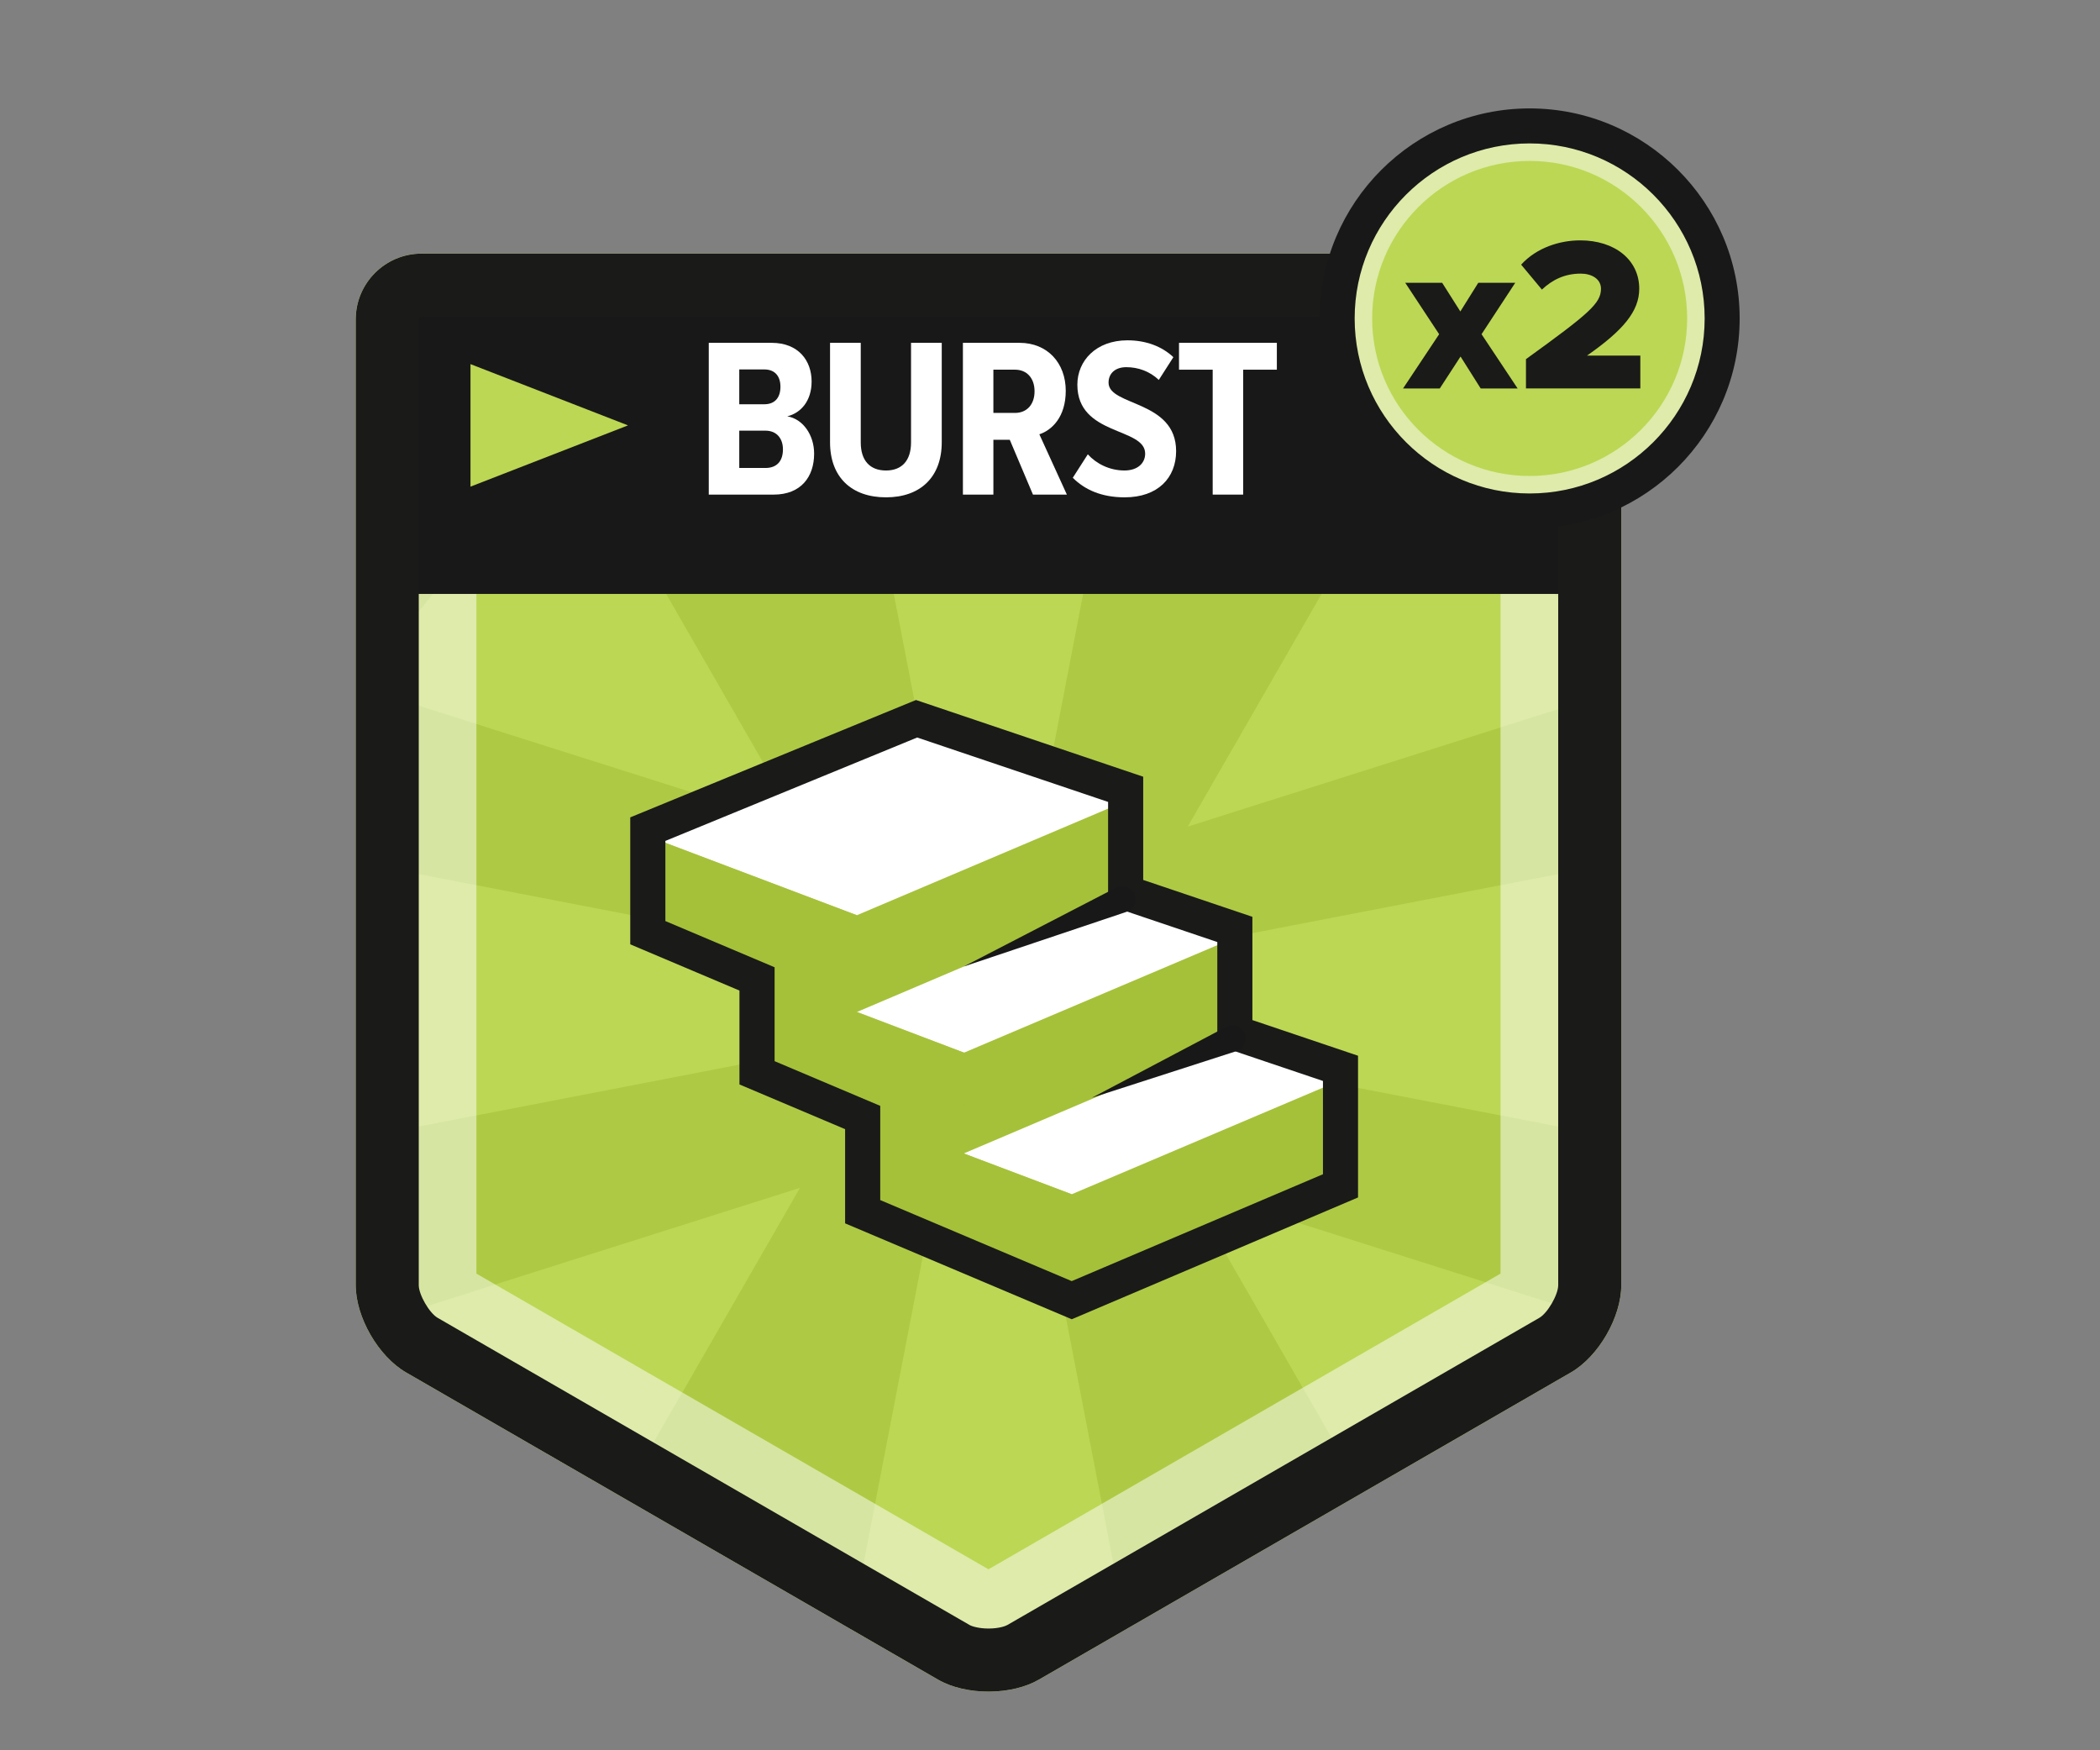 <?xml version="1.0" encoding="utf-8"?>
<!-- Generator: Adobe Illustrator 16.0.0, SVG Export Plug-In . SVG Version: 6.00 Build 0)  -->
<!DOCTYPE svg PUBLIC "-//W3C//DTD SVG 1.1//EN" "http://www.w3.org/Graphics/SVG/1.1/DTD/svg11.dtd">
<svg version="1.1" id="Layer_1" xmlns="http://www.w3.org/2000/svg" xmlns:xlink="http://www.w3.org/1999/xlink" x="0px" y="0px"
	 width="240px" height="200px" viewBox="0 0 240 200" enable-background="new 0 0 240 200" xml:space="preserve">
<rect x="0" y="0" width="240" height="200" fill="#808080" stroke="none"/>
<path fill="none" d="M53.764,2645.837"/>
<path fill="none" d="M53.764-599.76"/>
<path fill="#BCD754" d="M177.76,28.982h-64.791H48.18c-4.156,0-7.525,3.369-7.525,7.525v110.344c0,3.656,2.59,8.144,5.756,9.973
	l60.802,35.104c1.584,0.914,3.671,1.364,5.757,1.364c0.057,0,0.113,0.003,0.17,0.003c2.03-0.024,4.046-0.478,5.586-1.367
	l60.803-35.104c3.168-1.829,5.758-6.315,5.758-9.973V36.508C185.285,32.352,181.916,28.982,177.76,28.982"/>
<g opacity="0.6">
	<g>
		<g>
			<g>
				<defs>
					<rect id="SVGID_1_" x="40.65" y="28.983" width="144.64" height="164.311"/>
				</defs>
				<clipPath id="SVGID_2_">
					<use xlink:href="#SVGID_1_"  overflow="visible"/>
				</clipPath>
				<path clip-path="url(#SVGID_2_)" fill="#A5C139" d="M177.76,28.982h-64.791H48.18c-4.156,0-7.525,3.369-7.525,7.525v110.344
					c0,3.656,2.59,8.144,5.756,9.973l60.802,35.104c1.584,0.914,3.671,1.364,5.757,1.364c0.057,0,0.113,0.003,0.17,0.003
					c2.03-0.024,4.046-0.478,5.586-1.367l60.803-35.104c3.168-1.829,5.758-6.315,5.758-9.973V36.508
					C185.285,32.352,181.916,28.982,177.76,28.982"/>
			</g>
		</g>
	</g>
</g>
<g>
	<g>
		<g>
			<defs>
				<path id="SVGID_3_" d="M49.971,31.254c-4.041,0-7.316,3.278-7.316,7.319v107.292c0,3.554,2.518,7.918,5.597,9.691l59.12,34.137
					c1.581,0.913,3.679,1.354,5.762,1.324c1.975-0.021,3.938-0.463,5.435-1.324l59.121-34.137c3.078-1.773,5.6-6.14,5.6-9.691
					V38.573c0-4.041-3.273-7.319-7.318-7.319H49.971z"/>
			</defs>
			<clipPath id="SVGID_4_">
				<use xlink:href="#SVGID_3_"  overflow="visible"/>
			</clipPath>
			<polygon clip-path="url(#SVGID_4_)" fill="#BCD754" points="188.975,97.773 188.975,130.834 103.408,114.304 			"/>
		</g>
	</g>
	<g>
		<g>
			<defs>
				<path id="SVGID_5_" d="M49.971,31.254c-4.041,0-7.316,3.278-7.316,7.319v107.292c0,3.554,2.518,7.918,5.597,9.691l59.12,34.137
					c1.581,0.913,3.679,1.354,5.762,1.324c1.975-0.021,3.938-0.463,5.435-1.324l59.121-34.137c3.078-1.773,5.6-6.14,5.6-9.691
					V38.573c0-4.041-3.273-7.319-7.318-7.319H49.971z"/>
			</defs>
			<clipPath id="SVGID_6_">
				<use xlink:href="#SVGID_5_"  overflow="visible"/>
			</clipPath>
			<polygon clip-path="url(#SVGID_6_)" fill="#BCD754" points="36.965,97.773 36.965,130.834 122.531,114.304 			"/>
		</g>
	</g>
	<g>
		<g>
			<defs>
				<path id="SVGID_7_" d="M49.971,31.254c-4.041,0-7.316,3.278-7.316,7.319v107.292c0,3.554,2.518,7.918,5.597,9.691l59.12,34.137
					c1.581,0.913,3.679,1.354,5.762,1.324c1.975-0.021,3.938-0.463,5.435-1.324l59.121-34.137c3.078-1.773,5.6-6.14,5.6-9.691
					V38.573c0-4.041-3.273-7.319-7.318-7.319H49.971z"/>
			</defs>
			<clipPath id="SVGID_8_">
				<use xlink:href="#SVGID_7_"  overflow="visible"/>
			</clipPath>
			<polygon clip-path="url(#SVGID_8_)" fill="#BCD754" points="129.5,190.309 96.439,190.309 112.969,104.742 			"/>
		</g>
	</g>
	<g>
		<g>
			<defs>
				<path id="SVGID_9_" d="M49.971,31.254c-4.041,0-7.316,3.278-7.316,7.319v107.292c0,3.554,2.518,7.918,5.597,9.691l59.12,34.137
					c1.581,0.913,3.679,1.354,5.762,1.324c1.975-0.021,3.938-0.463,5.435-1.324l59.121-34.137c3.078-1.773,5.6-6.14,5.6-9.691
					V38.573c0-4.041-3.273-7.319-7.318-7.319H49.971z"/>
			</defs>
			<clipPath id="SVGID_10_">
				<use xlink:href="#SVGID_9_"  overflow="visible"/>
			</clipPath>
			<polygon clip-path="url(#SVGID_10_)" fill="#BCD754" points="129.5,38.299 96.439,38.299 112.969,123.865 			"/>
		</g>
	</g>
	<g>
		<g>
			<defs>
				<path id="SVGID_11_" d="M49.971,31.254c-4.041,0-7.316,3.278-7.316,7.319v107.292c0,3.554,2.518,7.918,5.597,9.691l59.12,34.137
					c1.581,0.913,3.679,1.354,5.762,1.324c1.975-0.021,3.938-0.463,5.435-1.324l59.121-34.137c3.078-1.773,5.6-6.14,5.6-9.691
					V38.573c0-4.041-3.273-7.319-7.318-7.319H49.971z"/>
			</defs>
			<clipPath id="SVGID_12_">
				<use xlink:href="#SVGID_11_"  overflow="visible"/>
			</clipPath>
			<polygon clip-path="url(#SVGID_12_)" fill="#BCD754" points="40.941,78.45 65.017,48.547 91.426,94.452 			"/>
		</g>
	</g>
	<g>
		<g>
			<defs>
				<path id="SVGID_13_" d="M49.971,31.254c-4.041,0-7.316,3.278-7.316,7.319v107.292c0,3.554,2.518,7.918,5.597,9.691l59.12,34.137
					c1.581,0.913,3.679,1.354,5.762,1.324c1.975-0.021,3.938-0.463,5.435-1.324l59.121-34.137c3.078-1.773,5.6-6.14,5.6-9.691
					V38.573c0-4.041-3.273-7.319-7.318-7.319H49.971z"/>
			</defs>
			<clipPath id="SVGID_14_">
				<use xlink:href="#SVGID_13_"  overflow="visible"/>
			</clipPath>
			<polygon clip-path="url(#SVGID_14_)" fill="#BCD754" points="186.229,78.45 162.154,48.547 135.745,94.452 			"/>
		</g>
	</g>
	<g>
		<g>
			<defs>
				<path id="SVGID_15_" d="M49.971,31.254c-4.041,0-7.316,3.278-7.316,7.319v107.292c0,3.554,2.518,7.918,5.597,9.691l59.12,34.137
					c1.581,0.913,3.679,1.354,5.762,1.324c1.975-0.021,3.938-0.463,5.435-1.324l59.121-34.137c3.078-1.773,5.6-6.14,5.6-9.691
					V38.573c0-4.041-3.273-7.319-7.318-7.319H49.971z"/>
			</defs>
			<clipPath id="SVGID_16_">
				<use xlink:href="#SVGID_15_"  overflow="visible"/>
			</clipPath>
			<polygon clip-path="url(#SVGID_16_)" fill="#BCD754" points="186.229,151.735 162.154,181.639 135.745,135.733 			"/>
		</g>
	</g>
	<g>
		<g>
			<defs>
				<path id="SVGID_17_" d="M49.971,31.254c-4.041,0-7.316,3.278-7.316,7.319v107.292c0,3.554,2.518,7.918,5.597,9.691l59.12,34.137
					c1.581,0.913,3.679,1.354,5.762,1.324c1.975-0.021,3.938-0.463,5.435-1.324l59.121-34.137c3.078-1.773,5.6-6.14,5.6-9.691
					V38.573c0-4.041-3.273-7.319-7.318-7.319H49.971z"/>
			</defs>
			<clipPath id="SVGID_18_">
				<use xlink:href="#SVGID_17_"  overflow="visible"/>
			</clipPath>
			<polygon clip-path="url(#SVGID_18_)" fill="#BCD754" points="40.941,151.735 65.017,181.639 91.426,135.733 			"/>
		</g>
	</g>
</g>
<g opacity="0.5">
	<g>
		<g>
			<g>
				<defs>
					<rect id="SVGID_19_" x="40.65" y="28.983" width="144.64" height="164.311"/>
				</defs>
				<clipPath id="SVGID_20_">
					<use xlink:href="#SVGID_19_"  overflow="visible"/>
				</clipPath>
				<path clip-path="url(#SVGID_20_)" fill="#FFFFFF" d="M171.488,42.779v102.755l-58.521,33.785l-58.519-33.785V42.779H171.488
					 M177.76,28.982H48.18c-4.156,0-7.525,3.369-7.525,7.525V146.85c0,3.657,2.59,8.146,5.756,9.973l60.802,35.104
					c1.583,0.914,3.67,1.368,5.756,1.368c0.058,0,0.114,0,0.171-0.001c2.03-0.023,4.046-0.479,5.586-1.367l60.803-35.104
					c3.168-1.827,5.758-6.314,5.758-9.973V36.508C185.285,32.352,181.916,28.982,177.76,28.982"/>
			</g>
		</g>
	</g>
</g>
<rect x="44.105" y="33.999" fill="#191818" width="137.729" height="33.868"/>
<path fill="#FFFFFF" d="M81.002,56.517V39.174h7.178c3.095,0,4.576,2.055,4.576,4.42c0,2.186-1.197,3.589-2.783,3.979
	c1.77,0.287,3.07,2.106,3.07,4.265c0,2.626-1.484,4.68-4.629,4.68L81.002,56.517L81.002,56.517z M89.194,44.193
	c0-1.17-0.599-1.978-1.847-1.978h-2.86v3.979h2.86C88.596,46.195,89.194,45.388,89.194,44.193 M89.479,51.343
	c0-1.195-0.677-2.133-2.003-2.133h-2.989v4.265h2.989C88.778,53.475,89.479,52.695,89.479,51.343"/>
<path fill="#FFFFFF" d="M94.862,50.536V39.175h3.51v11.388c0,2.054,1.04,3.199,2.886,3.199c1.82,0,2.86-1.146,2.86-3.199V39.175
	h3.51v11.361c0,4.004-2.47,6.293-6.37,6.293C97.332,56.829,94.862,54.54,94.862,50.536"/>
<path fill="#FFFFFF" d="M118.053,56.518l-2.652-6.268h-1.871v6.268h-3.483V39.174h6.474c3.172,0,5.279,2.288,5.279,5.486
	c0,2.99-1.587,4.498-3.017,4.966l3.146,6.892H118.053z M118.234,44.712c0-1.508-0.884-2.47-2.235-2.47h-2.47v4.941h2.47
	C117.352,47.184,118.234,46.221,118.234,44.712"/>
<path fill="#FFFFFF" d="M122.604,54.593l1.717-2.679c0.963,1.067,2.472,1.847,4.186,1.847c1.536,0,2.368-0.857,2.368-1.924
	c0-3.043-7.749-2.003-7.749-7.879c0-2.729,2.131-5.07,5.721-5.07c2.106,0,3.928,0.677,5.252,1.925l-1.664,2.6
	c-1.041-0.988-2.365-1.456-3.719-1.456c-1.248,0-2.025,0.702-2.025,1.768c0,2.705,7.722,1.977,7.722,7.827
	c0,3.042-2.08,5.278-5.876,5.278C125.904,56.829,123.98,55.971,122.604,54.593"/>
<polygon fill="#FFFFFF" points="138.593,56.517 138.593,42.243 134.744,42.243 134.744,39.174 145.926,39.174 145.926,42.243 
	142.076,42.243 142.076,56.517 "/>
<polygon fill="#BCD754" points="53.77,41.607 53.77,55.607 71.77,48.607 "/>
<polygon fill="#BCD754" points="172.77,41.607 172.77,55.607 154.77,48.607 "/>
<path fill="#1A1A19" d="M177.76,36.188c0.18,0,0.321,0.145,0.321,0.32v110.343c0,1.094-1.209,3.188-2.155,3.733l-60.802,35.104
	c-0.231,0.133-0.96,0.389-2.071,0.399l-0.085,0.001c-1.069,0-1.872-0.241-2.153-0.4l-60.801-35.104
	c-0.947-0.547-2.156-2.641-2.156-3.733V36.508c0-0.176,0.145-0.32,0.322-0.32H177.76 M177.76,28.982H48.18
	c-4.156,0-7.525,3.369-7.525,7.525V146.85c0,3.657,2.59,8.146,5.756,9.973l60.802,35.104c1.583,0.914,3.67,1.368,5.756,1.368
	c0.058,0,0.114,0,0.171-0.001c2.03-0.023,4.046-0.479,5.586-1.367l60.803-35.104c3.168-1.827,5.758-6.314,5.758-9.973V36.508
	C185.285,32.352,181.916,28.982,177.76,28.982"/>
<polygon fill="#A5C139" points="129.309,114.013 153.201,122.076 153.201,135.504 122.484,148.568 98.592,138.461 98.592,126.627 
	"/>
<polygon fill="#FFFFFF" points="122.484,136.463 153.201,123.43 129.309,114.284 98.592,127.438 "/>
<polygon fill="#FFFFFF" points="110.409,120.317 141.126,107.285 117.234,98.139 86.518,111.292 "/>
<polygon fill="#A5C139" points="116.148,97.596 140.04,105.66 140.04,119.087 109.323,132.152 85.432,122.044 85.432,110.21 "/>
<polygon fill="#FFFFFF" points="110.176,120.283 140.893,107.25 117.001,98.104 86.284,111.258 "/>
<polygon fill="#A5C139" points="104.209,81.315 128.102,89.38 128.102,102.807 97.385,115.871 73.492,105.764 73.492,93.93 "/>
<polygon fill="#FFFFFF" points="97.928,104.58 128.645,91.547 104.752,82.4 74.035,95.554 "/>
<g opacity="0.8">
	<g>
		<g>
			<g>
				<defs>
					<rect id="SVGID_21_" x="73.99" y="95.715" width="48.49" height="51.668"/>
				</defs>
				<clipPath id="SVGID_22_">
					<use xlink:href="#SVGID_21_"  overflow="visible"/>
				</clipPath>
				<polygon clip-path="url(#SVGID_22_)" fill="#A5C139" points="74.506,95.715 97.928,104.58 97.928,115.613 110.176,120.284 
					110.21,131.826 122.484,136.463 122.484,147.384 99.131,138.7 98.949,127.575 87.102,122.329 86.518,111.857 73.986,106.139 
									"/>
			</g>
		</g>
	</g>
</g>
<path fill="#1A1A19" d="M122.486,150.748L96.584,139.79v-10.764l-12.074-5.109v-10.728l-12.481-5.282V93.398l32.655-13.411
	l25.968,8.766v11.796l12.479,4.213v11.8l12.074,4.074v16.194L122.486,150.748z M100.599,137.13l21.883,9.259l28.713-12.213v-10.658
	l-12.075-4.074v-11.8l-12.481-4.214V91.634l-21.817-7.361L76.043,96.089v9.158l12.483,5.281v10.729l12.074,5.108L100.599,137.13
	L100.599,137.13z"/>
<path fill="#191818" d="M128.751,104.191l-18.619,6.255l17.444-9.026c0.74-0.383,1.65-0.093,2.035,0.646
	c0.383,0.74,0.092,1.651-0.647,2.034C128.896,104.137,128.82,104.168,128.751,104.191"/>
<path fill="#191818" d="M141.311,120.108l-16.524,5.329l15.356-8.104c0.736-0.389,1.65-0.106,2.041,0.632
	c0.391,0.737,0.105,1.651-0.633,2.041C141.475,120.048,141.389,120.082,141.311,120.108"/>
<path fill="#BCD754" d="M196.818,36.388c0,12.15-9.852,22-22,22c-12.149,0-22-9.85-22-22c0-12.149,9.851-22,22-22
	C186.969,14.388,196.818,24.238,196.818,36.388"/>
<g opacity="0.5">
	<g>
		<g>
			<g>
				<defs>
					<rect id="SVGID_23_" x="152.82" y="14.388" width="44" height="44"/>
				</defs>
				<clipPath id="SVGID_24_">
					<use xlink:href="#SVGID_23_"  overflow="visible"/>
				</clipPath>
				<path clip-path="url(#SVGID_24_)" fill="#FFFFFF" d="M174.818,18.388c9.926,0,18,8.075,18,18c0,9.925-8.074,18-18,18
					s-18-8.075-18-18C156.818,26.463,164.895,18.388,174.818,18.388 M174.818,14.388c-12.149,0-22,9.851-22,22
					c0,12.15,9.851,22,22,22c12.148,0,22-9.85,22-22C196.818,24.238,186.969,14.388,174.818,14.388"/>
			</g>
		</g>
	</g>
</g>
<path fill="#191818" d="M174.818,60.388c-13.232,0-24-10.767-24-24c0-13.232,10.768-24,24-24s24,10.768,24,24
	C198.818,49.621,188.053,60.388,174.818,60.388 M174.818,16.388c-11.027,0-20,8.973-20,20c0,11.028,8.973,20,20,20s20-8.972,20-20
	C194.818,25.36,185.848,16.388,174.818,16.388"/>
<polygon fill="#1A1A19" points="169.221,44.388 166.92,40.74 164.547,44.388 160.35,44.388 164.473,38.189 160.6,32.316 
	164.82,32.316 166.896,35.59 168.945,32.316 173.17,32.316 169.32,38.189 173.443,44.388 "/>
<path fill="#1A1A19" d="M174.396,44.388v-3.349c7.224-5.223,8.572-6.374,8.572-8.047c0-1.125-1.076-1.726-2.301-1.726
	c-1.85,0-3.248,0.699-4.449,1.824l-2.373-2.849c1.774-1.95,4.426-2.775,6.748-2.775c3.924,0,6.748,2.2,6.748,5.525
	c0,2.574-1.824,4.748-5.973,7.646h6.098v3.749h-13.07V44.388L174.396,44.388z"/>
</svg>
